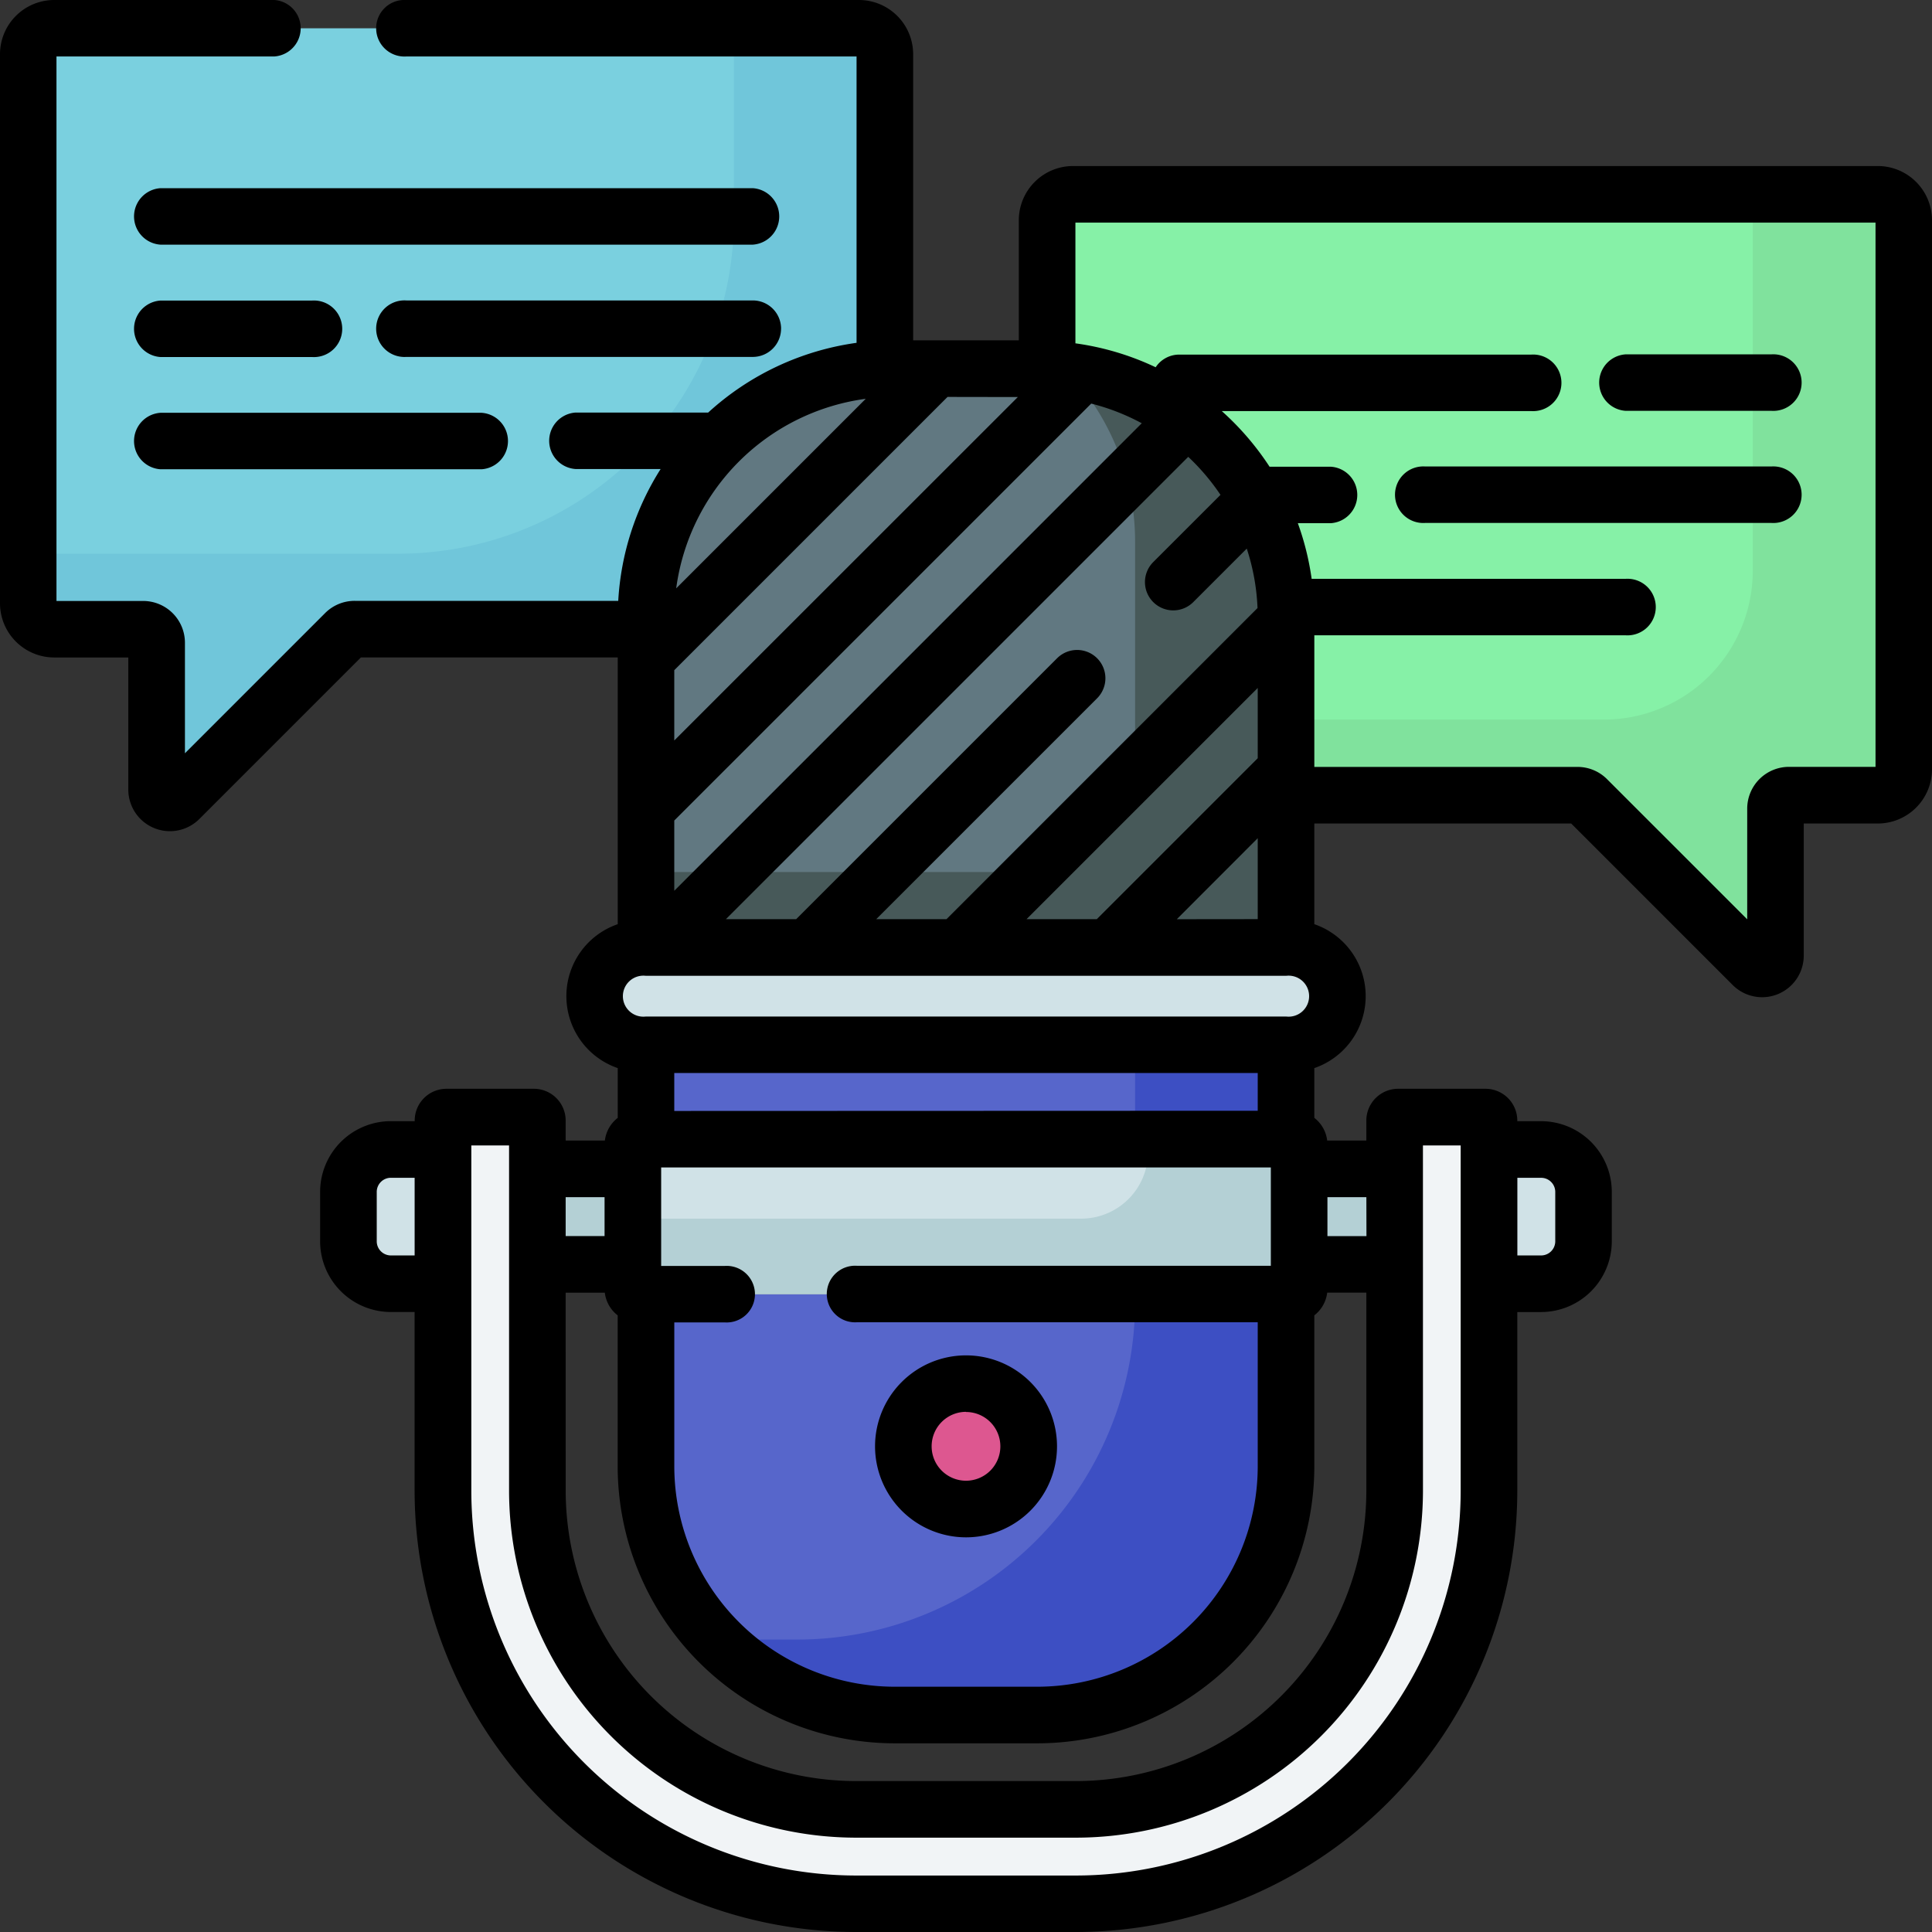 <svg xmlns="http://www.w3.org/2000/svg" xmlns:xlink="http://www.w3.org/1999/xlink" width="65" height="65" viewBox="0 0 65 65">
  <rect x="0" y="0" width="65" height="65" fill="#333333" stroke="none"/>
  <defs>
    <clipPath id="clip-path">
      <rect id="Rectángulo_45722" data-name="Rectángulo 45722" width="65" height="65" transform="translate(200 1660)" fill="#fff" stroke="#707070" stroke-width="1"/>
    </clipPath>
  </defs>
  <g id="Enmascarar_grupo_318" data-name="Enmascarar grupo 318" transform="translate(-200 -1660)" clip-path="url(#clip-path)">
    <g id="podcast" transform="translate(200 1660)">
      <path id="Trazado_186043" data-name="Trazado 186043" d="M21.733,43.539v5.795A8.366,8.366,0,0,0,30.1,57.7h4.8a8.366,8.366,0,0,0,8.366-8.366V43.539Z" fill="#5766cb"/>
      <path id="Trazado_186044" data-name="Trazado 186044" d="M43.271,31.877H21.729a1.639,1.639,0,1,0,0,3.274H43.271a1.639,1.639,0,1,0,0-3.274Z" fill="#d0e2e7"/>
      <path id="Trazado_186045" data-name="Trazado 186045" d="M21.733,31.877V20.769A8.366,8.366,0,0,1,30.1,12.4h4.8a8.366,8.366,0,0,1,8.366,8.366V31.877Z" fill="#617881"/>
      <path id="Trazado_186046" data-name="Trazado 186046" d="M35.88,12.459a8.338,8.338,0,0,1,2.309,5.771v6.628a4.481,4.481,0,0,1-4.481,4.481H21.733v2.539H43.267V20.768A8.368,8.368,0,0,0,35.88,12.459Z" fill="#475959"/>
      <path id="Trazado_186047" data-name="Trazado 186047" d="M13.149,43.19H14.9V38.674H13.149A1.427,1.427,0,0,0,11.722,40.1v1.662a1.427,1.427,0,0,0,1.427,1.427Z" fill="#d0e2e7"/>
      <circle id="Elipse_4884" data-name="Elipse 4884" cx="2.108" cy="2.108" r="2.108" transform="translate(30.392 46.553)" fill="#dd5790"/>
      <path id="Trazado_186048" data-name="Trazado 186048" d="M43.526,43.539H21.474a.182.182,0,0,1-.182-.182V38.507a.182.182,0,0,1,.182-.182H43.526a.182.182,0,0,1,.182.182v4.849a.182.182,0,0,1-.182.182Z" fill="#d0e2e7"/>
      <path id="Trazado_186049" data-name="Trazado 186049" d="M18.079,39.325h3.213v3.213H18.079Z" fill="#b4d0d5"/>
      <path id="Trazado_186050" data-name="Trazado 186050" d="M51.851,43.19H50.1V38.674h1.755A1.427,1.427,0,0,1,53.278,40.1v1.662A1.427,1.427,0,0,1,51.851,43.19Z" fill="#d0e2e7"/>
      <path id="Trazado_186051" data-name="Trazado 186051" d="M18.079,37.7V50.154A10.72,10.72,0,0,0,28.8,60.874h7.4a10.72,10.72,0,0,0,10.72-10.72V37.7a.116.116,0,0,1,.116-.116h2.941a.116.116,0,0,1,.116.116V50.154A13.894,13.894,0,0,1,36.2,64.048H28.8A13.894,13.894,0,0,1,14.9,50.154V37.7a.116.116,0,0,1,.116-.116h2.943a.116.116,0,0,1,.116.116Z" fill="#f1f4f6"/>
      <path id="Trazado_186052" data-name="Trazado 186052" d="M43.708,39.325h3.213v3.213H43.708Z" transform="translate(90.63 81.864) rotate(180)" fill="#b4d0d5"/>
      <path id="Trazado_186053" data-name="Trazado 186053" d="M21.733,35.151H43.267v3.174H21.733Z" fill="#5766cb"/>
      <path id="Trazado_186054" data-name="Trazado 186054" d="M38.189,43.539v.252a11.37,11.37,0,0,1-11.37,11.37h-1.8a8.46,8.46,0,0,1-.98-.057A8.343,8.343,0,0,0,30.1,57.7h4.8a8.366,8.366,0,0,0,8.366-8.366V43.539Z" fill="#3d4fc3"/>
      <path id="Trazado_186055" data-name="Trazado 186055" d="M43.526,38.325h-4.9v.423A2.252,2.252,0,0,1,36.378,41H21.292v2.357a.182.182,0,0,0,.182.182H43.526a.182.182,0,0,0,.182-.182V38.507A.182.182,0,0,0,43.526,38.325Z" fill="#b4d0d5"/>
      <path id="Trazado_186056" data-name="Trazado 186056" d="M38.189,35.151h5.078v3.174H38.189Z" fill="#3d4fc3"/>
      <path id="Trazado_186057" data-name="Trazado 186057" d="M63.177,6.538H36.1a.871.871,0,0,0-.871.871v5a8.367,8.367,0,0,1,8.037,8.36v5.985h9.8a.452.452,0,0,1,.32.132l5.571,5.571a.452.452,0,0,0,.772-.32V27.205a.452.452,0,0,1,.452-.452h2.995a.871.871,0,0,0,.871-.871V7.409a.871.871,0,0,0-.871-.871Z" fill="#86f1a7"/>
      <path id="Trazado_186058" data-name="Trazado 186058" d="M21.733,20.769a8.366,8.366,0,0,1,8.037-8.36V1.823A.871.871,0,0,0,28.9.952H1.823a.871.871,0,0,0-.871.871V20.3a.871.871,0,0,0,.871.871H4.818a.452.452,0,0,1,.452.452v4.931a.452.452,0,0,0,.772.32L11.612,21.3a.452.452,0,0,1,.32-.132h9.8Z" fill="#7ad0df"/>
      <path id="Trazado_186059" data-name="Trazado 186059" d="M63.177,6.538H58.97V19.2a5.01,5.01,0,0,1-5.01,5.01H43.267v2.539h9.8a.452.452,0,0,1,.32.132l5.571,5.571a.452.452,0,0,0,.772-.32V27.205a.452.452,0,0,1,.452-.452h2.995a.871.871,0,0,0,.871-.871V7.409a.871.871,0,0,0-.871-.871Z" fill="#80e29d"/>
      <path id="Trazado_186060" data-name="Trazado 186060" d="M28.9.952H24.692V7.338A11.29,11.29,0,0,1,13.4,18.628H.952V20.3a.871.871,0,0,0,.871.871H4.818a.452.452,0,0,1,.452.452v4.931a.452.452,0,0,0,.772.32L11.612,21.3a.452.452,0,0,1,.32-.132h9.8v-.4a8.366,8.366,0,0,1,8.037-8.36V1.823A.871.871,0,0,0,28.9.952Z" fill="#70c6da"/>
      <path id="Trazado_186061" data-name="Trazado 186061" d="M25.326,6.331H5.4a.952.952,0,0,0,0,1.9H25.326a.952.952,0,0,0,0-1.9Z"/>
      <path id="Trazado_186062" data-name="Trazado 186062" d="M26.279,11.06a.952.952,0,0,0-.952-.952H13.669a.952.952,0,1,0,0,1.9H25.326a.952.952,0,0,0,.952-.952Z"/>
      <path id="Trazado_186063" data-name="Trazado 186063" d="M5.4,12.012h5.1a.952.952,0,1,0,0-1.9H5.4a.952.952,0,0,0,0,1.9Z"/>
      <path id="Trazado_186064" data-name="Trazado 186064" d="M5.4,15.788h10.8a.952.952,0,0,0,0-1.9H5.4a.952.952,0,0,0,0,1.9Z"/>
      <path id="Trazado_186065" data-name="Trazado 186065" d="M54.693,13.822H59.6a.952.952,0,1,0,0-1.9H54.693a.952.952,0,0,0,0,1.9Z"/>
      <path id="Trazado_186066" data-name="Trazado 186066" d="M59.6,15.694H47.947a.952.952,0,1,0,0,1.9H59.6a.952.952,0,1,0,0-1.9Z"/>
      <path id="Trazado_186067" data-name="Trazado 186067" d="M63.177,5.586H36.1a1.825,1.825,0,0,0-1.823,1.823V11.45H30.722V1.823A1.825,1.825,0,0,0,28.9,0H13.669a.952.952,0,1,0,0,1.9H28.818v9.634a9.291,9.291,0,0,0-4.992,2.346H19.367a.952.952,0,0,0,0,1.9h2.859A9.257,9.257,0,0,0,20.8,20.215H11.932a1.4,1.4,0,0,0-.993.411L6.222,25.343V21.619a1.406,1.406,0,0,0-1.4-1.4H1.9V1.9H9.226a.952.952,0,0,0,0-1.9h-7.4A1.825,1.825,0,0,0,0,1.823V20.3A1.825,1.825,0,0,0,1.823,22.12H4.317v4.431a1.4,1.4,0,0,0,2.4.993l5.424-5.424h8.642v8.973a2.56,2.56,0,0,0,0,4.842V37.61a1.135,1.135,0,0,0-.433.763H19.031V37.7a1.069,1.069,0,0,0-1.068-1.069H15.02A1.069,1.069,0,0,0,13.952,37.7v.02h-.8A2.382,2.382,0,0,0,10.77,40.1v1.662a2.382,2.382,0,0,0,2.379,2.379h.8v6.012A14.863,14.863,0,0,0,28.8,65h7.4A14.863,14.863,0,0,0,51.048,50.154V44.142h.8a2.382,2.382,0,0,0,2.379-2.379V40.1a2.382,2.382,0,0,0-2.379-2.379h-.8V37.7a1.07,1.07,0,0,0-1.069-1.069H47.038A1.069,1.069,0,0,0,45.969,37.7v.672H44.652a1.135,1.135,0,0,0-.433-.763V35.935a2.56,2.56,0,0,0,0-4.842V27.706h8.642l5.424,5.424a1.4,1.4,0,0,0,2.4-.993V27.706h2.494A1.825,1.825,0,0,0,65,25.883V7.409a1.825,1.825,0,0,0-1.823-1.823ZM43.271,32.83a.69.69,0,1,1,0,1.37H21.729a.69.69,0,1,1,0-1.37ZM19.031,43.491h1.317a1.135,1.135,0,0,0,.433.763v5.08A9.329,9.329,0,0,0,30.1,58.652h4.8a9.329,9.329,0,0,0,9.319-9.319v-5.08a1.135,1.135,0,0,0,.433-.763h1.317v6.663A9.779,9.779,0,0,1,36.2,59.922H28.8a9.779,9.779,0,0,1-9.768-9.768Zm23.725-4.214v3.309H28.83a.952.952,0,1,0,0,1.9H42.315v4.843A7.423,7.423,0,0,1,34.9,56.748H30.1a7.423,7.423,0,0,1-7.414-7.414V44.491h1.7a.952.952,0,1,0,0-1.9H22.244V39.277Zm-20.071-1.9V36.1h19.63v1.27Zm6.437-23.955-6.372,6.372A7.431,7.431,0,0,1,29.122,13.418Zm5.122-.064L22.685,24.913V22.548l9.194-9.194ZM42.315,25.51,36.9,30.925H34.536l7.779-7.779V25.51Zm-2.723,5.416L42.315,28.2v2.723ZM38.8,20.257a.952.952,0,0,0,1.346,0l1.8-1.8a7.372,7.372,0,0,1,.362,2L31.843,30.925H29.479l7.432-7.432a.952.952,0,1,0-1.346-1.347l-8.778,8.778H24.423L39.977,15.37a7.473,7.473,0,0,1,1.085,1.279L38.8,18.91A.952.952,0,0,0,38.8,20.257ZM22.685,29.969V27.606L36.713,13.578a7.362,7.362,0,0,1,1.7.662ZM20.34,40.277v1.309H19.031V40.277Zm-7.19,1.961a.476.476,0,0,1-.475-.475V40.1a.476.476,0,0,1,.475-.475h.8v2.612Zm38.7-2.612a.476.476,0,0,1,.475.475v1.662a.476.476,0,0,1-.475.475h-.8V39.626Zm-3.977-1.088h1.27V50.154A12.957,12.957,0,0,1,36.2,63.1H28.8A12.957,12.957,0,0,1,15.857,50.154V38.538h1.27V50.154A11.686,11.686,0,0,0,28.8,61.826h7.4A11.686,11.686,0,0,0,47.874,50.154Zm-1.9,3.049H44.66V40.277H45.97ZM63.1,25.8H60.183a1.406,1.406,0,0,0-1.4,1.4V30.93l-4.717-4.717a1.4,1.4,0,0,0-.993-.411H44.219V21.374H54.693a.952.952,0,1,0,0-1.9H44.129a9.237,9.237,0,0,0-.465-1.872h1.11a.952.952,0,0,0,0-1.9H42.713a9.389,9.389,0,0,0-1.608-1.872H51.519a.952.952,0,1,0,0-1.9H39.674a.951.951,0,0,0-.793.426,9.245,9.245,0,0,0-2.7-.805V7.49H63.1Z"/>
      <path id="Trazado_186068" data-name="Trazado 186068" d="M32.5,51.722a3.061,3.061,0,1,0-3.06-3.061A3.064,3.064,0,0,0,32.5,51.722Zm0-4.217a1.156,1.156,0,1,1-1.156,1.156A1.158,1.158,0,0,1,32.5,47.5Z"/>
    </g>
  </g>
</svg>
